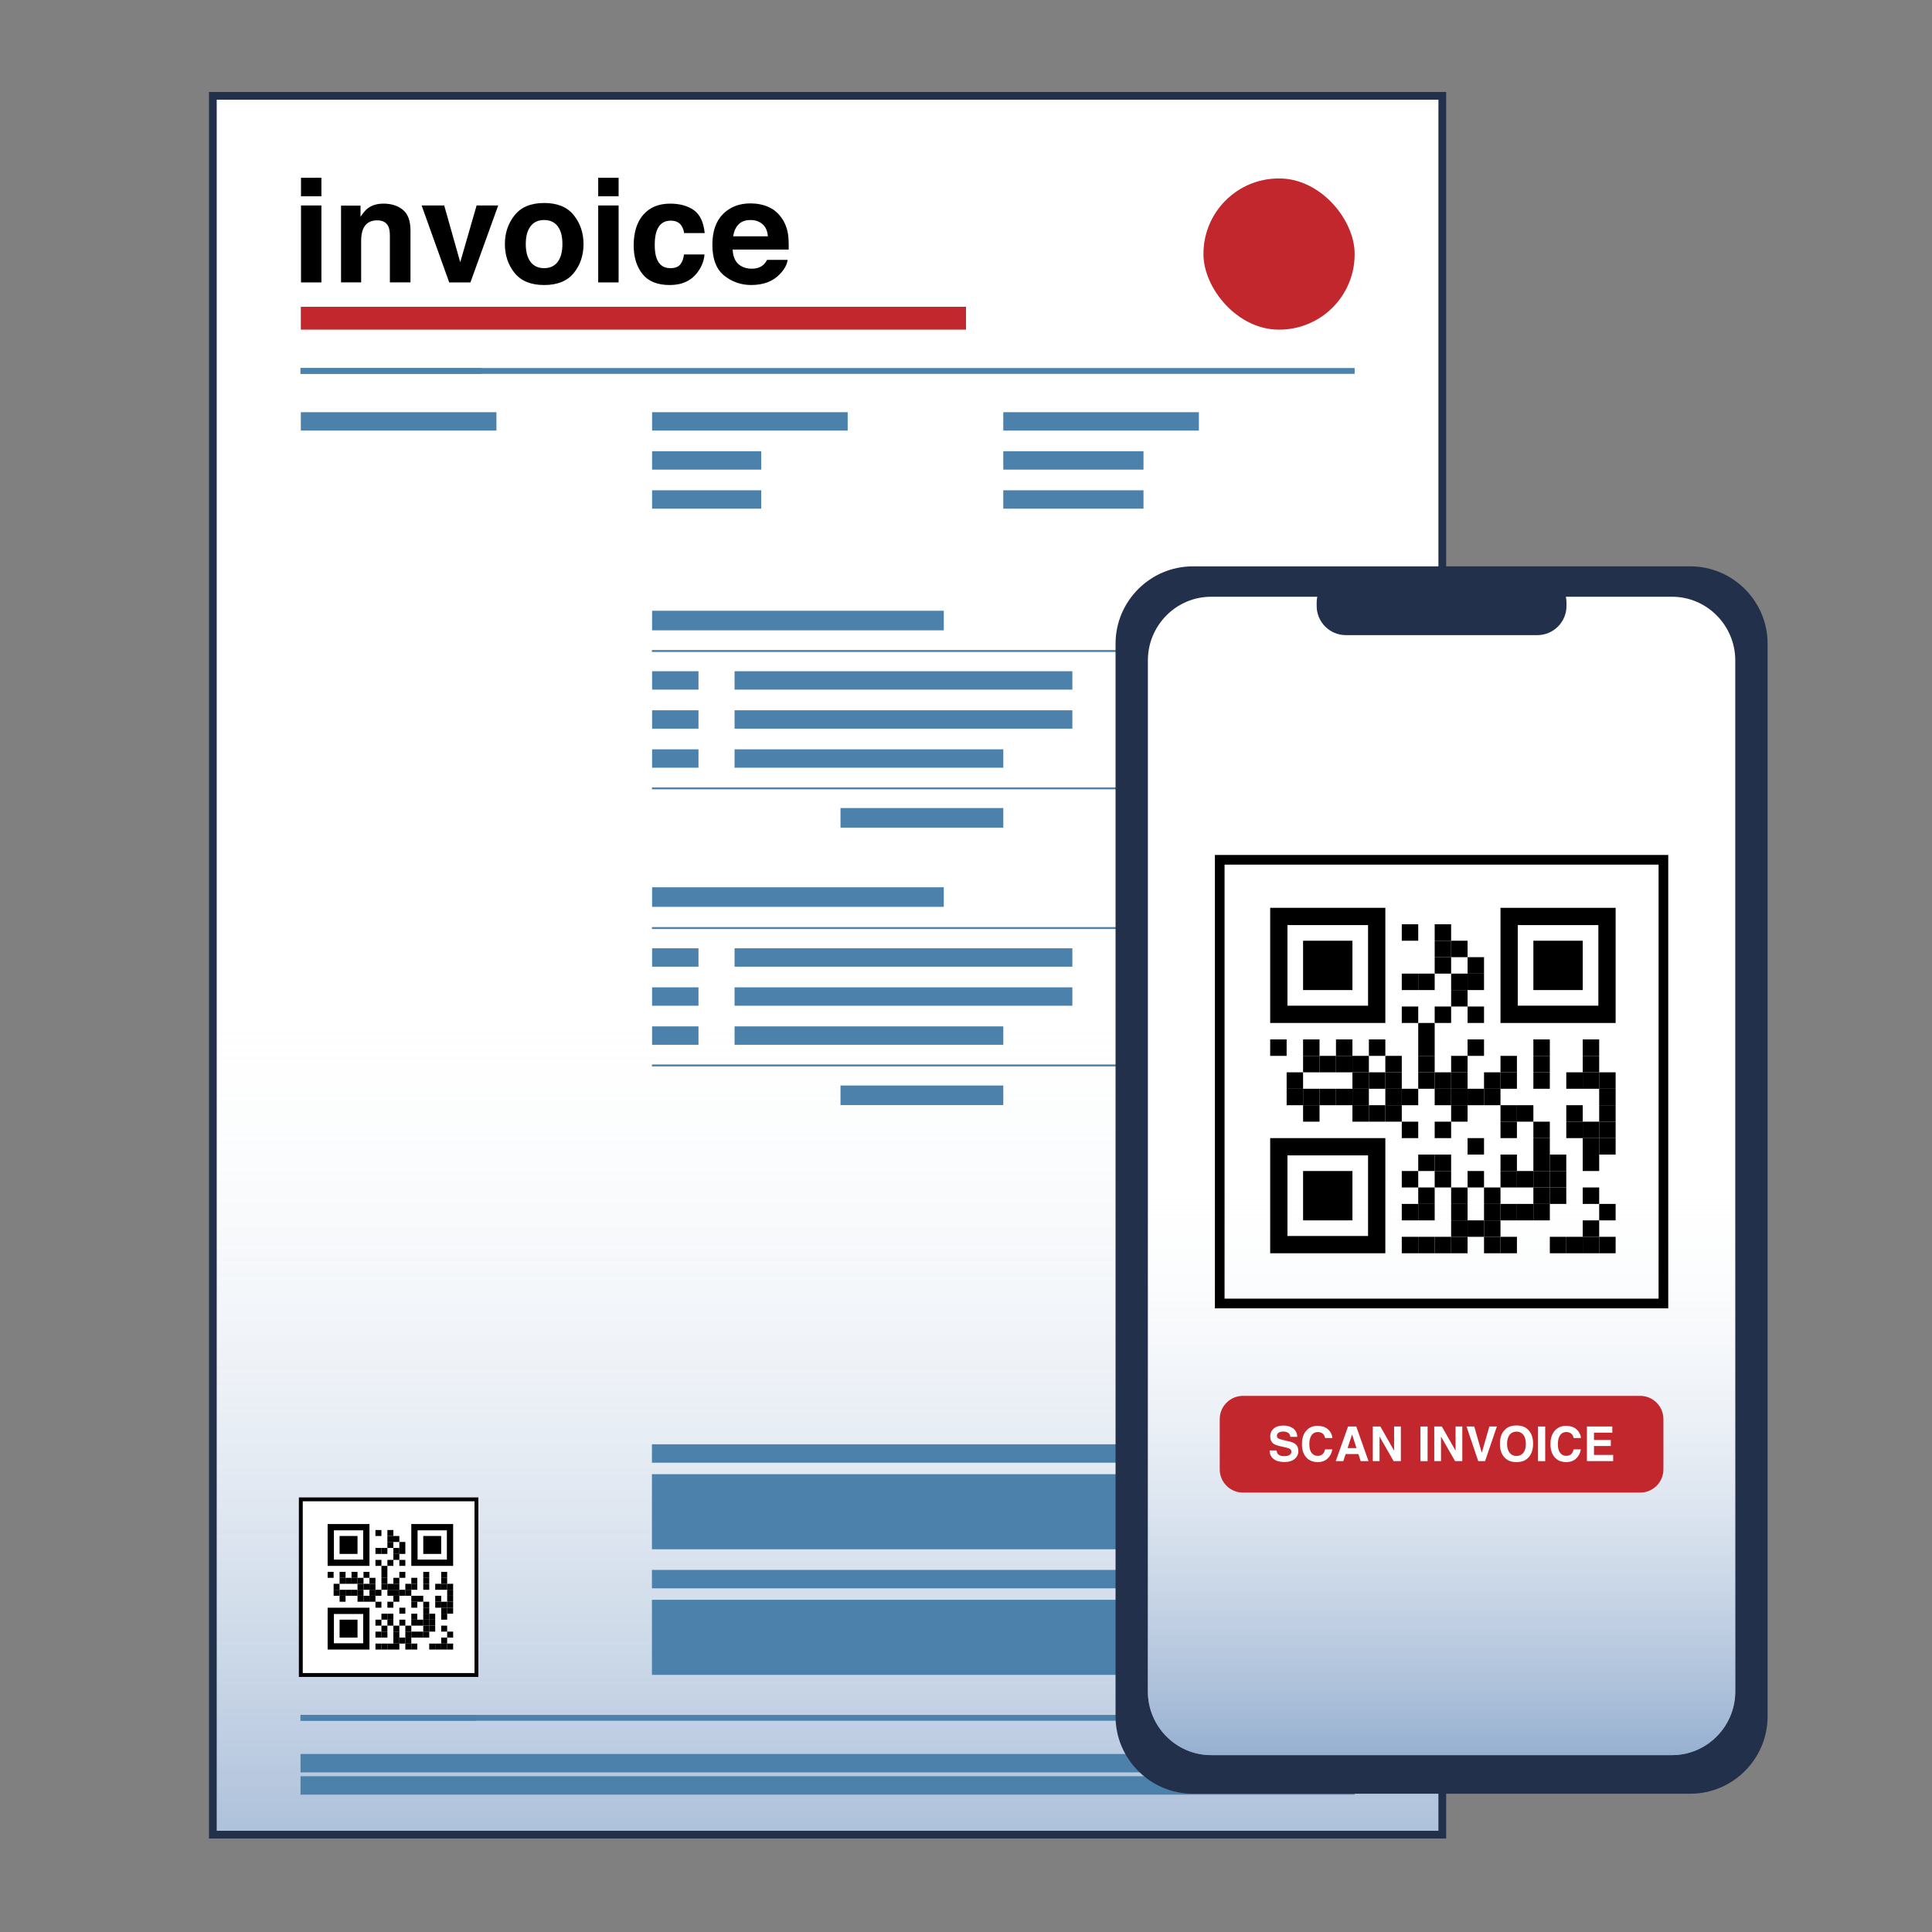<?xml version="1.0" encoding="utf-8"?>
<svg viewBox="0 0 1000 1000" style="enable-background:new 0 0 1000 1000;" xmlns="http://www.w3.org/2000/svg">
  <rect x="0" y="0" width="1000" height="1000" fill="#808080" stroke="none"/>
  <defs>
    <style type="text/css">
	.st0{fill:url(#SVGID_1_);}
	.st1{fill:#FFFFFF;}
	.st2{fill:url(#SVGID_2_);}
	.st3{fill:none;stroke:#4B81AA;stroke-width:3;stroke-miterlimit:10;}
	.st4{fill:none;stroke:#000000;stroke-width:2;stroke-miterlimit:10;}
	.st5{fill:none;stroke:#4B81AA;stroke-miterlimit:10;}
	.st6{fill:#4B81AA;}
	.st7{fill:none;stroke:#22304C;stroke-width:4;stroke-miterlimit:10;}
	.st8{fill:#22304C;}
	.st9{fill:url(#SVGID_3_);}
	.st10{fill:#C1272D;}
	.st11{fill:none;stroke:#000000;stroke-width:5;stroke-miterlimit:10;}
</style>
  </defs>
  <g id="Layer_1"/>
  <g id="Layer_2">
    <g>
      <g>
        <g>
          <g>
            <rect x="110.17" y="49.61" class="st1" width="636.36" height="900"/>
            <linearGradient id="SVGID_2_" gradientUnits="userSpaceOnUse" x1="428.353" y1="500.069" x2="428.353" y2="1013.075">
              <stop offset="0" style="stop-color:#FFFFFF;stop-opacity:0"/>
              <stop offset="1" style="stop-color:#2A5EA0;stop-opacity:0.5"/>
            </linearGradient>
            <rect x="110.17" y="49.61" class="st2" width="636.36" height="900"/>
            <g>
              <line class="st3" x1="155.55" y1="889.15" x2="701.16" y2="889.15"/>
              <line class="st3" x1="155.55" y1="889.15" x2="246.61" y2="889.15"/>
            </g>
            <g>
              <line class="st3" x1="155.55" y1="192" x2="701.16" y2="192"/>
              <line class="st3" x1="155.55" y1="192" x2="249.28" y2="192"/>
            </g>
            <rect x="155.63" y="776.06" class="st1" width="90.91" height="90.91"/>
            <rect x="155.7" y="776.06" class="st4" width="90.91" height="90.91"/>
            <g>
              <path d="M166.36,101.6H155.8v-9.61h10.56V101.6z M155.8,106.35h10.56v39.83H155.8V106.35z"/>
              <path d="M208.56,108.63c2.61,2.16,3.91,5.73,3.91,10.72v26.82H201.8v-24.23c0-2.09-0.28-3.7-0.83-4.82 c-1.02-2.05-2.95-3.07-5.8-3.07c-3.51,0-5.91,1.5-7.22,4.49c-0.68,1.58-1.02,3.61-1.02,6.07v21.56h-10.41v-39.75h10.08v5.81 c1.33-2.05,2.6-3.52,3.78-4.42c2.13-1.61,4.84-2.41,8.11-2.41C202.6,105.4,205.95,106.48,208.56,108.63z"/>
              <path d="M246.69,106.35h11.18l-14.38,39.83h-10.98l-14.28-39.83h11.69l8.29,29.38L246.69,106.35z"/>
              <path d="M296.99,141.31c-3.36,4.15-8.47,6.22-15.31,6.22c-6.85,0-11.95-2.07-15.31-6.22c-3.36-4.15-5.04-9.15-5.04-14.99 c0-5.74,1.68-10.72,5.04-14.93c3.36-4.21,8.46-6.32,15.31-6.32c6.84,0,11.95,2.11,15.31,6.32c3.36,4.21,5.04,9.19,5.04,14.93 C302.03,132.16,300.35,137.16,296.99,141.31z M288.66,135.55c1.63-2.17,2.45-5.24,2.45-9.23c0-3.99-0.82-7.06-2.45-9.21 c-1.63-2.15-3.97-3.23-7.02-3.23s-5.39,1.08-7.03,3.23c-1.64,2.15-2.47,5.22-2.47,9.21c0,3.99,0.82,7.07,2.47,9.23 c1.64,2.16,3.99,3.25,7.03,3.25S287.02,137.71,288.66,135.55z"/>
              <path d="M320.19,101.6h-10.56v-9.61h10.56V101.6z M309.63,106.35h10.56v39.83h-10.56V106.35z"/>
              <path d="M354.1,120.64c-0.2-1.49-0.7-2.83-1.5-4.02c-1.17-1.61-2.99-2.41-5.46-2.41c-3.52,0-5.92,1.74-7.22,5.23 c-0.68,1.85-1.03,4.3-1.03,7.36c0,2.92,0.34,5.26,1.03,7.03c1.25,3.31,3.59,4.97,7.03,4.97c2.44,0,4.18-0.66,5.2-1.97 s1.65-3.02,1.87-5.12h10.63c-0.24,3.17-1.39,6.16-3.44,8.99c-3.27,4.56-8.11,6.83-14.52,6.83c-6.41,0-11.13-1.9-14.15-5.7 c-3.02-3.8-4.54-8.73-4.54-14.78c0-6.83,1.67-12.15,5.01-15.95c3.34-3.8,7.95-5.7,13.83-5.7c5,0,9.09,1.12,12.27,3.36 c3.18,2.24,5.06,6.2,5.65,11.88H354.1z"/>
              <path d="M397.84,107.16c2.78,1.24,5.07,3.21,6.88,5.89c1.63,2.37,2.69,5.11,3.17,8.23c0.28,1.83,0.39,4.46,0.34,7.9h-29.01 c0.16,4,1.55,6.8,4.16,8.4c1.59,1,3.5,1.5,5.74,1.5c2.37,0,4.3-0.61,5.78-1.83c0.81-0.66,1.52-1.57,2.14-2.74h10.63 c-0.28,2.36-1.57,4.76-3.86,7.2c-3.57,3.87-8.56,5.81-14.98,5.81c-5.3,0-9.98-1.63-14.03-4.9c-4.05-3.27-6.08-8.58-6.08-15.95 c0-6.9,1.83-12.19,5.49-15.87c3.66-3.68,8.4-5.52,14.24-5.52C391.94,105.29,395.07,105.91,397.84,107.16z M382.27,116.15 c-1.47,1.52-2.4,3.57-2.77,6.17h17.94c-0.19-2.76-1.11-4.86-2.77-6.29c-1.66-1.43-3.72-2.15-6.18-2.15 C385.81,113.88,383.74,114.64,382.27,116.15z"/>
            </g>
            <g>
              <g>
                <line class="st5" x1="337.44" y1="336.95" x2="701.16" y2="336.95"/>
                <line class="st5" x1="337.44" y1="408.06" x2="701.16" y2="408.06"/>
              </g>
              <g>
                <line class="st5" x1="337.44" y1="480.36" x2="701.16" y2="480.36"/>
                <line class="st5" x1="337.44" y1="551.47" x2="701.16" y2="551.47"/>
              </g>
            </g>
            <rect x="337.44" y="747.57" class="st6" width="363.71" height="9.52"/>
            <rect x="337.44" y="763.04" class="st6" width="363.71" height="38.86"/>
            <rect x="337.44" y="812.59" class="st6" width="363.71" height="9.52"/>
            <rect x="155.55" y="907.86" class="st6" width="545.61" height="9.52"/>
            <rect x="155.55" y="919.38" class="st6" width="545.61" height="9.52"/>
            <rect x="337.44" y="828.05" class="st6" width="363.71" height="38.86"/>
            <g transform="matrix(0.424, 0, 0, 0.424, -111.28, 587.478)" style="">
              <g transform="matrix(0.152, 0, 0, 0.152, 662.41, 474.911)" style="">
                <g transform="translate(384,48) scale(0.48,0.48)">
                  <g transform="" style="fill: rgb(0, 0, 0);">
                    <rect width="100" height="100"/>
                  </g>
                </g>
                <g transform="translate(480,48) scale(0.48,0.48)">
                  <g transform="" style="fill: rgb(0, 0, 0);">
                    <rect width="100" height="100"/>
                  </g>
                </g>
                <g transform="translate(480,96) scale(0.48,0.48)">
                  <g transform="" style="fill: rgb(0, 0, 0);">
                    <rect width="100" height="100"/>
                  </g>
                </g>
                <g transform="translate(528,96) scale(0.48,0.48)">
                  <g transform="" style="fill: rgb(0, 0, 0);">
                    <rect width="100" height="100"/>
                  </g>
                </g>
                <g transform="translate(480,144) scale(0.48,0.48)">
                  <g transform="" style="fill: rgb(0, 0, 0);">
                    <rect width="100" height="100"/>
                  </g>
                </g>
                <g transform="translate(576,144) scale(0.48,0.48)">
                  <g transform="" style="fill: rgb(0, 0, 0);">
                    <rect width="100" height="100"/>
                  </g>
                </g>
                <g transform="translate(384,192) scale(0.48,0.48)">
                  <g transform="" style="fill: rgb(0, 0, 0);">
                    <rect width="100" height="100"/>
                  </g>
                </g>
                <g transform="translate(432,192) scale(0.48,0.48)">
                  <g transform="" style="fill: rgb(0, 0, 0);">
                    <rect width="100" height="100"/>
                  </g>
                </g>
                <g transform="translate(528,192) scale(0.48,0.48)">
                  <g transform="" style="fill: rgb(0, 0, 0);">
                    <rect width="100" height="100"/>
                  </g>
                </g>
                <g transform="translate(576,192) scale(0.48,0.48)">
                  <g transform="" style="fill: rgb(0, 0, 0);">
                    <rect width="100" height="100"/>
                  </g>
                </g>
                <g transform="translate(528,240) scale(0.48,0.48)">
                  <g transform="" style="fill: rgb(0, 0, 0);">
                    <rect width="100" height="100"/>
                  </g>
                </g>
                <g transform="translate(384,288) scale(0.48,0.48)">
                  <g transform="" style="fill: rgb(0, 0, 0);">
                    <rect width="100" height="100"/>
                  </g>
                </g>
                <g transform="translate(480,288) scale(0.48,0.48)">
                  <g transform="" style="fill: rgb(0, 0, 0);">
                    <rect width="100" height="100"/>
                  </g>
                </g>
                <g transform="translate(576,288) scale(0.48,0.48)">
                  <g transform="" style="fill: rgb(0, 0, 0);">
                    <rect width="100" height="100"/>
                  </g>
                </g>
                <g transform="translate(432,336) scale(0.48,0.48)">
                  <g transform="" style="fill: rgb(0, 0, 0);">
                    <rect width="100" height="100"/>
                  </g>
                </g>
                <g transform="translate(0,384) scale(0.48,0.48)">
                  <g transform="" style="fill: rgb(0, 0, 0);">
                    <rect width="100" height="100"/>
                  </g>
                </g>
                <g transform="translate(96,384) scale(0.48,0.48)">
                  <g transform="" style="fill: rgb(0, 0, 0);">
                    <rect width="100" height="100"/>
                  </g>
                </g>
                <g transform="translate(192,384) scale(0.48,0.48)">
                  <g transform="" style="fill: rgb(0, 0, 0);">
                    <rect width="100" height="100"/>
                  </g>
                </g>
                <g transform="translate(288,384) scale(0.48,0.48)">
                  <g transform="" style="fill: rgb(0, 0, 0);">
                    <rect width="100" height="100"/>
                  </g>
                </g>
                <g transform="translate(432,384) scale(0.48,0.48)">
                  <g transform="" style="fill: rgb(0, 0, 0);">
                    <rect width="100" height="100"/>
                  </g>
                </g>
                <g transform="translate(576,384) scale(0.48,0.48)">
                  <g transform="" style="fill: rgb(0, 0, 0);">
                    <rect width="100" height="100"/>
                  </g>
                </g>
                <g transform="translate(768,384) scale(0.48,0.48)">
                  <g transform="" style="fill: rgb(0, 0, 0);">
                    <rect width="100" height="100"/>
                  </g>
                </g>
                <g transform="translate(912,384) scale(0.48,0.48)">
                  <g transform="" style="fill: rgb(0, 0, 0);">
                    <rect width="100" height="100"/>
                  </g>
                </g>
                <g transform="translate(96,432) scale(0.48,0.48)">
                  <g transform="" style="fill: rgb(0, 0, 0);">
                    <rect width="100" height="100"/>
                  </g>
                </g>
                <g transform="translate(144,432) scale(0.48,0.48)">
                  <g transform="" style="fill: rgb(0, 0, 0);">
                    <rect width="100" height="100"/>
                  </g>
                </g>
                <g transform="translate(192,432) scale(0.48,0.48)">
                  <g transform="" style="fill: rgb(0, 0, 0);">
                    <rect width="100" height="100"/>
                  </g>
                </g>
                <g transform="translate(240,432) scale(0.48,0.48)">
                  <g transform="" style="fill: rgb(0, 0, 0);">
                    <rect width="100" height="100"/>
                  </g>
                </g>
                <g transform="translate(336,432) scale(0.48,0.48)">
                  <g transform="" style="fill: rgb(0, 0, 0);">
                    <rect width="100" height="100"/>
                  </g>
                </g>
                <g transform="translate(432,432) scale(0.48,0.48)">
                  <g transform="" style="fill: rgb(0, 0, 0);">
                    <rect width="100" height="100"/>
                  </g>
                </g>
                <g transform="translate(528,432) scale(0.48,0.48)">
                  <g transform="" style="fill: rgb(0, 0, 0);">
                    <rect width="100" height="100"/>
                  </g>
                </g>
                <g transform="translate(672,432) scale(0.48,0.48)">
                  <g transform="" style="fill: rgb(0, 0, 0);">
                    <rect width="100" height="100"/>
                  </g>
                </g>
                <g transform="translate(768,432) scale(0.48,0.48)">
                  <g transform="" style="fill: rgb(0, 0, 0);">
                    <rect width="100" height="100"/>
                  </g>
                </g>
                <g transform="translate(912,432) scale(0.48,0.48)">
                  <g transform="" style="fill: rgb(0, 0, 0);">
                    <rect width="100" height="100"/>
                  </g>
                </g>
                <g transform="translate(48,480) scale(0.48,0.48)">
                  <g transform="" style="fill: rgb(0, 0, 0);">
                    <rect width="100" height="100"/>
                  </g>
                </g>
                <g transform="translate(240,480) scale(0.48,0.48)">
                  <g transform="" style="fill: rgb(0, 0, 0);">
                    <rect width="100" height="100"/>
                  </g>
                </g>
                <g transform="translate(288,480) scale(0.48,0.48)">
                  <g transform="" style="fill: rgb(0, 0, 0);">
                    <rect width="100" height="100"/>
                  </g>
                </g>
                <g transform="translate(336,480) scale(0.48,0.48)">
                  <g transform="" style="fill: rgb(0, 0, 0);">
                    <rect width="100" height="100"/>
                  </g>
                </g>
                <g transform="translate(432,480) scale(0.48,0.48)">
                  <g transform="" style="fill: rgb(0, 0, 0);">
                    <rect width="100" height="100"/>
                  </g>
                </g>
                <g transform="translate(480,480) scale(0.48,0.48)">
                  <g transform="" style="fill: rgb(0, 0, 0);">
                    <rect width="100" height="100"/>
                  </g>
                </g>
                <g transform="translate(528,480) scale(0.48,0.48)">
                  <g transform="" style="fill: rgb(0, 0, 0);">
                    <rect width="100" height="100"/>
                  </g>
                </g>
                <g transform="translate(624,480) scale(0.48,0.48)">
                  <g transform="" style="fill: rgb(0, 0, 0);">
                    <rect width="100" height="100"/>
                  </g>
                </g>
                <g transform="translate(672,480) scale(0.48,0.48)">
                  <g transform="" style="fill: rgb(0, 0, 0);">
                    <rect width="100" height="100"/>
                  </g>
                </g>
                <g transform="translate(768,480) scale(0.48,0.48)">
                  <g transform="" style="fill: rgb(0, 0, 0);">
                    <rect width="100" height="100"/>
                  </g>
                </g>
                <g transform="translate(864,480) scale(0.48,0.48)">
                  <g transform="" style="fill: rgb(0, 0, 0);">
                    <rect width="100" height="100"/>
                  </g>
                </g>
                <g transform="translate(912,480) scale(0.48,0.48)">
                  <g transform="" style="fill: rgb(0, 0, 0);">
                    <rect width="100" height="100"/>
                  </g>
                </g>
                <g transform="translate(960,480) scale(0.48,0.48)">
                  <g transform="" style="fill: rgb(0, 0, 0);">
                    <rect width="100" height="100"/>
                  </g>
                </g>
                <g transform="translate(48,528) scale(0.48,0.48)">
                  <g transform="" style="fill: rgb(0, 0, 0);">
                    <rect width="100" height="100"/>
                  </g>
                </g>
                <g transform="translate(96,528) scale(0.48,0.48)">
                  <g transform="" style="fill: rgb(0, 0, 0);">
                    <rect width="100" height="100"/>
                  </g>
                </g>
                <g transform="translate(144,528) scale(0.48,0.48)">
                  <g transform="" style="fill: rgb(0, 0, 0);">
                    <rect width="100" height="100"/>
                  </g>
                </g>
                <g transform="translate(192,528) scale(0.48,0.48)">
                  <g transform="" style="fill: rgb(0, 0, 0);">
                    <rect width="100" height="100"/>
                  </g>
                </g>
                <g transform="translate(240,528) scale(0.48,0.48)">
                  <g transform="" style="fill: rgb(0, 0, 0);">
                    <rect width="100" height="100"/>
                  </g>
                </g>
                <g transform="translate(336,528) scale(0.48,0.48)">
                  <g transform="" style="fill: rgb(0, 0, 0);">
                    <rect width="100" height="100"/>
                  </g>
                </g>
                <g transform="translate(384,528) scale(0.48,0.48)">
                  <g transform="" style="fill: rgb(0, 0, 0);">
                    <rect width="100" height="100"/>
                  </g>
                </g>
                <g transform="translate(480,528) scale(0.48,0.48)">
                  <g transform="" style="fill: rgb(0, 0, 0);">
                    <rect width="100" height="100"/>
                  </g>
                </g>
                <g transform="translate(528,528) scale(0.48,0.48)">
                  <g transform="" style="fill: rgb(0, 0, 0);">
                    <rect width="100" height="100"/>
                  </g>
                </g>
                <g transform="translate(576,528) scale(0.48,0.48)">
                  <g transform="" style="fill: rgb(0, 0, 0);">
                    <rect width="100" height="100"/>
                  </g>
                </g>
                <g transform="translate(624,528) scale(0.48,0.48)">
                  <g transform="" style="fill: rgb(0, 0, 0);">
                    <rect width="100" height="100"/>
                  </g>
                </g>
                <g transform="translate(960,528) scale(0.48,0.48)">
                  <g transform="" style="fill: rgb(0, 0, 0);">
                    <rect width="100" height="100"/>
                  </g>
                </g>
                <g transform="translate(96,576) scale(0.48,0.48)">
                  <g transform="" style="fill: rgb(0, 0, 0);">
                    <rect width="100" height="100"/>
                  </g>
                </g>
                <g transform="translate(240,576) scale(0.48,0.48)">
                  <g transform="" style="fill: rgb(0, 0, 0);">
                    <rect width="100" height="100"/>
                  </g>
                </g>
                <g transform="translate(288,576) scale(0.48,0.48)">
                  <g transform="" style="fill: rgb(0, 0, 0);">
                    <rect width="100" height="100"/>
                  </g>
                </g>
                <g transform="translate(336,576) scale(0.48,0.48)">
                  <g transform="" style="fill: rgb(0, 0, 0);">
                    <rect width="100" height="100"/>
                  </g>
                </g>
                <g transform="translate(528,576) scale(0.48,0.48)">
                  <g transform="" style="fill: rgb(0, 0, 0);">
                    <rect width="100" height="100"/>
                  </g>
                </g>
                <g transform="translate(672,576) scale(0.48,0.48)">
                  <g transform="" style="fill: rgb(0, 0, 0);">
                    <rect width="100" height="100"/>
                  </g>
                </g>
                <g transform="translate(720,576) scale(0.48,0.48)">
                  <g transform="" style="fill: rgb(0, 0, 0);">
                    <rect width="100" height="100"/>
                  </g>
                </g>
                <g transform="translate(864,576) scale(0.48,0.48)">
                  <g transform="" style="fill: rgb(0, 0, 0);">
                    <rect width="100" height="100"/>
                  </g>
                </g>
                <g transform="translate(960,576) scale(0.48,0.48)">
                  <g transform="" style="fill: rgb(0, 0, 0);">
                    <rect width="100" height="100"/>
                  </g>
                </g>
                <g transform="translate(384,624) scale(0.48,0.48)">
                  <g transform="" style="fill: rgb(0, 0, 0);">
                    <rect width="100" height="100"/>
                  </g>
                </g>
                <g transform="translate(480,624) scale(0.48,0.48)">
                  <g transform="" style="fill: rgb(0, 0, 0);">
                    <rect width="100" height="100"/>
                  </g>
                </g>
                <g transform="translate(672,624) scale(0.48,0.48)">
                  <g transform="" style="fill: rgb(0, 0, 0);">
                    <rect width="100" height="100"/>
                  </g>
                </g>
                <g transform="translate(768,624) scale(0.48,0.48)">
                  <g transform="" style="fill: rgb(0, 0, 0);">
                    <rect width="100" height="100"/>
                  </g>
                </g>
                <g transform="translate(864,624) scale(0.48,0.48)">
                  <g transform="" style="fill: rgb(0, 0, 0);">
                    <rect width="100" height="100"/>
                  </g>
                </g>
                <g transform="translate(912,624) scale(0.48,0.48)">
                  <g transform="" style="fill: rgb(0, 0, 0);">
                    <rect width="100" height="100"/>
                  </g>
                </g>
                <g transform="translate(960,624) scale(0.48,0.48)">
                  <g transform="" style="fill: rgb(0, 0, 0);">
                    <rect width="100" height="100"/>
                  </g>
                </g>
                <g transform="translate(576,672) scale(0.48,0.48)">
                  <g transform="" style="fill: rgb(0, 0, 0);">
                    <rect width="100" height="100"/>
                  </g>
                </g>
                <g transform="translate(768,672) scale(0.48,0.48)">
                  <g transform="" style="fill: rgb(0, 0, 0);">
                    <rect width="100" height="100"/>
                  </g>
                </g>
                <g transform="translate(912,672) scale(0.48,0.48)">
                  <g transform="" style="fill: rgb(0, 0, 0);">
                    <rect width="100" height="100"/>
                  </g>
                </g>
                <g transform="translate(960,672) scale(0.48,0.48)">
                  <g transform="" style="fill: rgb(0, 0, 0);">
                    <rect width="100" height="100"/>
                  </g>
                </g>
                <g transform="translate(432,720) scale(0.48,0.48)">
                  <g transform="" style="fill: rgb(0, 0, 0);">
                    <rect width="100" height="100"/>
                  </g>
                </g>
                <g transform="translate(480,720) scale(0.48,0.48)">
                  <g transform="" style="fill: rgb(0, 0, 0);">
                    <rect width="100" height="100"/>
                  </g>
                </g>
                <g transform="translate(672,720) scale(0.48,0.48)">
                  <g transform="" style="fill: rgb(0, 0, 0);">
                    <rect width="100" height="100"/>
                  </g>
                </g>
                <g transform="translate(768,720) scale(0.48,0.48)">
                  <g transform="" style="fill: rgb(0, 0, 0);">
                    <rect width="100" height="100"/>
                  </g>
                </g>
                <g transform="translate(816,720) scale(0.48,0.48)">
                  <g transform="" style="fill: rgb(0, 0, 0);">
                    <rect width="100" height="100"/>
                  </g>
                </g>
                <g transform="translate(912,720) scale(0.48,0.48)">
                  <g transform="" style="fill: rgb(0, 0, 0);">
                    <rect width="100" height="100"/>
                  </g>
                </g>
                <g transform="translate(384,768) scale(0.48,0.48)">
                  <g transform="" style="fill: rgb(0, 0, 0);">
                    <rect width="100" height="100"/>
                  </g>
                </g>
                <g transform="translate(480,768) scale(0.48,0.48)">
                  <g transform="" style="fill: rgb(0, 0, 0);">
                    <rect width="100" height="100"/>
                  </g>
                </g>
                <g transform="translate(576,768) scale(0.48,0.48)">
                  <g transform="" style="fill: rgb(0, 0, 0);">
                    <rect width="100" height="100"/>
                  </g>
                </g>
                <g transform="translate(672,768) scale(0.48,0.48)">
                  <g transform="" style="fill: rgb(0, 0, 0);">
                    <rect width="100" height="100"/>
                  </g>
                </g>
                <g transform="translate(720,768) scale(0.48,0.48)">
                  <g transform="" style="fill: rgb(0, 0, 0);">
                    <rect width="100" height="100"/>
                  </g>
                </g>
                <g transform="translate(768,768) scale(0.48,0.48)">
                  <g transform="" style="fill: rgb(0, 0, 0);">
                    <rect width="100" height="100"/>
                  </g>
                </g>
                <g transform="translate(816,768) scale(0.48,0.48)">
                  <g transform="" style="fill: rgb(0, 0, 0);">
                    <rect width="100" height="100"/>
                  </g>
                </g>
                <g transform="translate(432,816) scale(0.48,0.48)">
                  <g transform="" style="fill: rgb(0, 0, 0);">
                    <rect width="100" height="100"/>
                  </g>
                </g>
                <g transform="translate(528,816) scale(0.48,0.48)">
                  <g transform="" style="fill: rgb(0, 0, 0);">
                    <rect width="100" height="100"/>
                  </g>
                </g>
                <g transform="translate(624,816) scale(0.48,0.48)">
                  <g transform="" style="fill: rgb(0, 0, 0);">
                    <rect width="100" height="100"/>
                  </g>
                </g>
                <g transform="translate(768,816) scale(0.48,0.48)">
                  <g transform="" style="fill: rgb(0, 0, 0);">
                    <rect width="100" height="100"/>
                  </g>
                </g>
                <g transform="translate(816,816) scale(0.48,0.48)">
                  <g transform="" style="fill: rgb(0, 0, 0);">
                    <rect width="100" height="100"/>
                  </g>
                </g>
                <g transform="translate(912,816) scale(0.48,0.48)">
                  <g transform="" style="fill: rgb(0, 0, 0);">
                    <rect width="100" height="100"/>
                  </g>
                </g>
                <g transform="translate(384,864) scale(0.48,0.48)">
                  <g transform="" style="fill: rgb(0, 0, 0);">
                    <rect width="100" height="100"/>
                  </g>
                </g>
                <g transform="translate(432,864) scale(0.48,0.48)">
                  <g transform="" style="fill: rgb(0, 0, 0);">
                    <rect width="100" height="100"/>
                  </g>
                </g>
                <g transform="translate(528,864) scale(0.48,0.48)">
                  <g transform="" style="fill: rgb(0, 0, 0);">
                    <rect width="100" height="100"/>
                  </g>
                </g>
                <g transform="translate(624,864) scale(0.48,0.48)">
                  <g transform="" style="fill: rgb(0, 0, 0);">
                    <rect width="100" height="100"/>
                  </g>
                </g>
                <g transform="translate(672,864) scale(0.48,0.48)">
                  <g transform="" style="fill: rgb(0, 0, 0);">
                    <rect width="100" height="100"/>
                  </g>
                </g>
                <g transform="translate(720,864) scale(0.48,0.48)">
                  <g transform="" style="fill: rgb(0, 0, 0);">
                    <rect width="100" height="100"/>
                  </g>
                </g>
                <g transform="translate(768,864) scale(0.48,0.48)">
                  <g transform="" style="fill: rgb(0, 0, 0);">
                    <rect width="100" height="100"/>
                  </g>
                </g>
                <g transform="translate(960,864) scale(0.48,0.48)">
                  <g transform="" style="fill: rgb(0, 0, 0);">
                    <rect width="100" height="100"/>
                  </g>
                </g>
                <g transform="translate(528,912) scale(0.48,0.48)">
                  <g transform="" style="fill: rgb(0, 0, 0);">
                    <rect width="100" height="100"/>
                  </g>
                </g>
                <g transform="translate(576,912) scale(0.48,0.48)">
                  <g transform="" style="fill: rgb(0, 0, 0);">
                    <rect width="100" height="100"/>
                  </g>
                </g>
                <g transform="translate(624,912) scale(0.48,0.48)">
                  <g transform="" style="fill: rgb(0, 0, 0);">
                    <rect width="100" height="100"/>
                  </g>
                </g>
                <g transform="translate(912,912) scale(0.48,0.48)">
                  <g transform="" style="fill: rgb(0, 0, 0);">
                    <rect width="100" height="100"/>
                  </g>
                </g>
                <g transform="translate(384,960) scale(0.48,0.48)">
                  <g transform="" style="fill: rgb(0, 0, 0);">
                    <rect width="100" height="100"/>
                  </g>
                </g>
                <g transform="translate(432,960) scale(0.48,0.48)">
                  <g transform="" style="fill: rgb(0, 0, 0);">
                    <rect width="100" height="100"/>
                  </g>
                </g>
                <g transform="translate(480,960) scale(0.48,0.48)">
                  <g transform="" style="fill: rgb(0, 0, 0);">
                    <rect width="100" height="100"/>
                  </g>
                </g>
                <g transform="translate(528,960) scale(0.48,0.48)">
                  <g transform="" style="fill: rgb(0, 0, 0);">
                    <rect width="100" height="100"/>
                  </g>
                </g>
                <g transform="translate(624,960) scale(0.48,0.48)">
                  <g transform="" style="fill: rgb(0, 0, 0);">
                    <rect width="100" height="100"/>
                  </g>
                </g>
                <g transform="translate(672,960) scale(0.48,0.48)">
                  <g transform="" style="fill: rgb(0, 0, 0);">
                    <rect width="100" height="100"/>
                  </g>
                </g>
                <g transform="translate(816,960) scale(0.48,0.48)">
                  <g transform="" style="fill: rgb(0, 0, 0);">
                    <rect width="100" height="100"/>
                  </g>
                </g>
                <g transform="translate(864,960) scale(0.48,0.48)">
                  <g transform="" style="fill: rgb(0, 0, 0);">
                    <rect width="100" height="100"/>
                  </g>
                </g>
                <g transform="translate(912,960) scale(0.48,0.48)">
                  <g transform="" style="fill: rgb(0, 0, 0);">
                    <rect width="100" height="100"/>
                  </g>
                </g>
                <g transform="translate(960,960) scale(0.48,0.48)">
                  <g transform="" style="fill: rgb(0, 0, 0);">
                    <rect width="100" height="100"/>
                  </g>
                </g>
                <g transform="translate(0,0) scale(3.36, 3.36)">
                  <g transform="" style="fill: rgb(0, 0, 0);">
                    <g>
                      <rect x="15" y="15" style="fill:none;" width="70" height="70"/>
                      <path d="M85,0H15H0v15v70v15h15h70h15V85V15V0H85z M85,85H15V15h70V85z"/>
                    </g>
                  </g>
                </g>
                <g transform="translate(672,0) scale(3.36, 3.36)">
                  <g transform="" style="fill: rgb(0, 0, 0);">
                    <g>
                      <rect x="15" y="15" style="fill:none;" width="70" height="70"/>
                      <path d="M85,0H15H0v15v70v15h15h70h15V85V15V0H85z M85,85H15V15h70V85z"/>
                    </g>
                  </g>
                </g>
                <g transform="translate(0,672) scale(3.36, 3.36)">
                  <g transform="" style="fill: rgb(0, 0, 0);">
                    <g>
                      <rect x="15" y="15" style="fill:none;" width="70" height="70"/>
                      <path d="M85,0H15H0v15v70v15h15h70h15V85V15V0H85z M85,85H15V15h70V85z"/>
                    </g>
                  </g>
                </g>
                <g transform="translate(96,96) scale(1.44, 1.44)">
                  <g transform="" style="fill: rgb(0, 0, 0);">
                    <rect width="100" height="100"/>
                  </g>
                </g>
                <g transform="translate(768,96) scale(1.44, 1.44)">
                  <g transform="" style="fill: rgb(0, 0, 0);">
                    <rect width="100" height="100"/>
                  </g>
                </g>
                <g transform="translate(96,768) scale(1.44, 1.44)">
                  <g transform="" style="fill: rgb(0, 0, 0);">
                    <rect width="100" height="100"/>
                  </g>
                </g>
              </g>
            </g>
          </g>
          <g>
            <rect x="337.52" y="213.35" class="st6" width="101.24" height="9.52"/>
            <rect x="337.52" y="316.13" class="st6" width="150.98" height="10.13"/>
            <rect x="337.52" y="459.25" class="st6" width="150.98" height="10.13"/>
            <rect x="435.04" y="418.25" class="st6" width="84.26" height="10.13"/>
            <rect x="435.04" y="561.85" class="st6" width="84.26" height="10.13"/>
            <rect x="155.71" y="213.35" class="st6" width="101.24" height="9.52"/>
            <rect x="155.71" y="158.79" class="st6" width="344.29" height="11.83" style="fill: rgb(193, 39, 45);"/>
            <rect x="380.21" y="347.43" class="st6" width="174.84" height="9.52"/>
            <rect x="380.21" y="367.64" class="st6" width="174.84" height="9.52"/>
            <rect x="380.21" y="387.85" class="st6" width="139.1" height="9.52"/>
            <rect x="337.52" y="347.43" class="st6" width="24.01" height="9.52"/>
            <rect x="337.52" y="367.64" class="st6" width="24.01" height="9.52"/>
            <rect x="337.52" y="387.85" class="st6" width="24.01" height="9.52"/>
            <rect x="337.52" y="490.84" class="st6" width="24.01" height="9.52"/>
            <rect x="337.52" y="511.05" class="st6" width="24.01" height="9.52"/>
            <rect x="337.52" y="531.26" class="st6" width="24.01" height="9.52"/>
            <rect x="380.21" y="490.84" class="st6" width="174.84" height="9.52"/>
            <rect x="380.21" y="511.05" class="st6" width="174.84" height="9.52"/>
            <rect x="380.21" y="531.26" class="st6" width="139.1" height="9.52"/>
            <rect x="629.91" y="347.43" class="st6" width="71.24" height="9.52"/>
            <rect x="629.91" y="367.64" class="st6" width="71.24" height="9.52"/>
            <rect x="629.91" y="387.85" class="st6" width="71.24" height="9.52"/>
            <rect x="629.91" y="418.56" class="st6" width="71.24" height="9.52"/>
            <rect x="629.91" y="490.84" class="st6" width="71.24" height="9.52"/>
            <rect x="629.91" y="511.05" class="st6" width="71.24" height="9.52"/>
            <rect x="629.91" y="531.26" class="st6" width="71.24" height="9.52"/>
            <rect x="629.91" y="562.16" class="st6" width="71.24" height="9.52"/>
            <rect x="629.91" y="582.37" class="st6" width="71.24" height="9.52"/>
            <rect x="337.52" y="233.56" class="st6" width="56.49" height="9.52"/>
            <rect x="337.52" y="253.77" class="st6" width="56.49" height="9.52"/>
            <rect x="519.3" y="213.35" class="st6" width="101.24" height="9.52"/>
            <rect x="519.3" y="233.56" class="st6" width="72.57" height="9.52"/>
            <rect x="519.3" y="253.77" class="st6" width="72.57" height="9.52"/>
          </g>
        </g>
        <rect x="110.17" y="49.61" class="st7" width="636.36" height="900"/>
      </g>
      <g>
        <g>
          <path class="st8" d="M874.9,928.43H617.41c-22,0-40-18-40-40V333.14c0-22,18-40,40-40H874.9c22,0,40,18,40,40v555.29 C914.9,910.43,896.9,928.43,874.9,928.43z"/>
          <g>
            <path class="st1" d="M898.17,341.8v533.72c0,18.11-14.71,32.92-32.68,32.92H626.81c-17.97,0-32.67-14.81-32.67-32.92V341.8 c0-18.11,14.7-32.92,32.67-32.92H865.5C883.46,308.89,898.17,323.7,898.17,341.8z"/>
          </g>
          <g>
            <linearGradient id="SVGID_3_" gradientUnits="userSpaceOnUse" x1="746.157" y1="602.771" x2="746.157" y2="911.339">
              <stop offset="0" style="stop-color:#FFFFFF;stop-opacity:0"/>
              <stop offset="1" style="stop-color:#2A5EA0;stop-opacity:0.5"/>
            </linearGradient>
            <path class="st9" d="M898.17,341.8v533.72c0,18.11-14.71,32.92-32.68,32.92H626.81c-17.97,0-32.67-14.81-32.67-32.92V341.8 c0-18.11,14.7-32.92,32.67-32.92H865.5C883.46,308.89,898.17,323.7,898.17,341.8z"/>
          </g>
          <path class="st8" d="M795.76,328.74h-99.2c-8.28,0-15.05-6.77-15.05-15.05v-1.77c0-8.28,6.77-15.05,15.05-15.05h99.2 c8.28,0,15.05,6.77,15.05,15.05v1.77C810.81,321.96,804.04,328.74,795.76,328.74z"/>
        </g>
        <g/>
        <path class="st10" d="M848.98,772.56H643.33c-6.6,0-12-5.4-12-12V734.5c0-6.6,5.4-12,12-12h205.65c6.6,0,12,5.4,12,12v26.06 C860.98,767.16,855.58,772.56,848.98,772.56z"/>
        <g>
          <path class="st1" d="M660.75,750.75c0.12,0.82,0.34,1.43,0.68,1.84c0.62,0.74,1.68,1.11,3.19,1.11c0.9,0,1.63-0.1,2.2-0.29 c1.07-0.37,1.6-1.07,1.6-2.08c0-0.59-0.26-1.05-0.78-1.37c-0.52-0.32-1.35-0.6-2.49-0.84l-1.94-0.42 c-1.91-0.42-3.22-0.88-3.93-1.37c-1.21-0.83-1.81-2.12-1.81-3.88c0-1.6,0.59-2.94,1.77-4c1.18-1.06,2.92-1.59,5.21-1.59 c1.91,0,3.54,0.5,4.89,1.5s2.06,2.45,2.12,4.36h-3.6c-0.07-1.08-0.55-1.84-1.45-2.3c-0.6-0.3-1.34-0.45-2.23-0.45 c-0.99,0-1.78,0.19-2.37,0.58s-0.88,0.93-0.88,1.63c0,0.64,0.29,1.12,0.87,1.43c0.37,0.21,1.17,0.46,2.38,0.74l3.14,0.74 c1.38,0.32,2.41,0.76,3.1,1.3c1.07,0.84,1.6,2.06,1.6,3.66c0,1.64-0.63,3-1.9,4.08s-3.05,1.62-5.36,1.62 c-2.36,0-4.21-0.53-5.57-1.6s-2.03-2.53-2.03-4.39H660.75z"/>
          <path class="st1" d="M676.37,740.23c1.44-1.47,3.28-2.21,5.51-2.21c2.98,0,5.16,0.99,6.54,2.97c0.76,1.11,1.17,2.22,1.23,3.34 h-3.74c-0.24-0.86-0.54-1.51-0.92-1.94c-0.67-0.78-1.66-1.17-2.97-1.17c-1.33,0-2.39,0.55-3.16,1.65 c-0.77,1.1-1.16,2.65-1.16,4.66s0.41,3.52,1.22,4.52s1.84,1.5,3.1,1.5c1.28,0,2.26-0.43,2.94-1.29 c0.37-0.46,0.68-1.16,0.93-2.08h3.72c-0.32,1.95-1.14,3.54-2.46,4.77c-1.32,1.22-3.01,1.83-5.07,1.83 c-2.55,0-4.55-0.83-6.01-2.48c-1.46-1.66-2.19-3.94-2.19-6.83C673.88,744.34,674.71,741.93,676.37,740.23z"/>
          <path class="st1" d="M697.76,738.36H702l6.34,17.92h-4.06l-1.18-3.68h-6.6l-1.21,3.68h-3.92L697.76,738.36z M697.51,749.51h4.59 l-2.26-7.05L697.51,749.51z"/>
          <path class="st1" d="M710.56,738.36h3.92l7.11,12.49v-12.49h3.49v17.92h-3.74l-7.29-12.71v12.71h-3.49V738.36z"/>
          <path class="st1" d="M738.93,756.28h-3.72v-17.92h3.72V756.28z"/>
          <path class="st1" d="M742.37,738.36h3.92l7.11,12.49v-12.49h3.49v17.92h-3.74l-7.29-12.71v12.71h-3.49V738.36z"/>
          <path class="st1" d="M770.89,738.36h3.89l-6.11,17.92h-3.54l-6.06-17.92h4l3.89,13.6L770.89,738.36z"/>
          <path class="st1" d="M790.81,754.69c-1.35,1.39-3.31,2.09-5.87,2.09c-2.56,0-4.52-0.7-5.87-2.09c-1.82-1.71-2.72-4.17-2.72-7.39 c0-3.28,0.91-5.75,2.72-7.39c1.35-1.39,3.31-2.09,5.87-2.09c2.56,0,4.52,0.7,5.87,2.09c1.81,1.65,2.71,4.11,2.71,7.39 C793.52,750.51,792.62,752.98,790.81,754.69z M788.47,751.97c0.87-1.09,1.31-2.65,1.31-4.67c0-2.01-0.44-3.56-1.31-4.66 c-0.87-1.1-2.05-1.65-3.53-1.65c-1.48,0-2.67,0.55-3.55,1.64c-0.88,1.09-1.33,2.65-1.33,4.67c0,2.02,0.44,3.57,1.33,4.67 c0.88,1.09,2.07,1.64,3.55,1.64C786.42,753.61,787.6,753.06,788.47,751.97z"/>
          <path class="st1" d="M799.8,756.28h-3.72v-17.92h3.72V756.28z"/>
          <path class="st1" d="M805.01,740.23c1.44-1.47,3.28-2.21,5.51-2.21c2.98,0,5.16,0.99,6.54,2.97c0.76,1.11,1.17,2.22,1.23,3.34 h-3.74c-0.24-0.86-0.54-1.51-0.92-1.94c-0.67-0.78-1.66-1.17-2.97-1.17c-1.33,0-2.39,0.55-3.16,1.65 c-0.77,1.1-1.16,2.65-1.16,4.66s0.41,3.52,1.22,4.52s1.84,1.5,3.1,1.5c1.28,0,2.26-0.43,2.94-1.29 c0.37-0.46,0.68-1.16,0.93-2.08h3.72c-0.32,1.95-1.14,3.54-2.46,4.77c-1.32,1.22-3.01,1.83-5.07,1.83 c-2.55,0-4.55-0.83-6.01-2.48c-1.46-1.66-2.19-3.94-2.19-6.83C802.52,744.34,803.35,741.93,805.01,740.23z"/>
          <path class="st1" d="M834.53,741.54h-9.48v3.8h8.7v3.11h-8.7v4.61h9.92v3.22h-13.58v-17.92h13.14V741.54z"/>
        </g>
        <rect x="631.33" y="445.03" class="st11" width="229.65" height="229.65"/>
        <g transform="matrix(1.167, 0, 0, 1.167, -115.588, -84.336)" style="">
          <g transform="matrix(0.152, 0, 0, 0.152, 662.41, 474.911)" style="">
            <g transform="translate(384,48) scale(0.48,0.48)">
              <g transform="" style="fill: rgb(0, 0, 0);">
                <rect width="100" height="100"/>
              </g>
            </g>
            <g transform="translate(480,48) scale(0.48,0.48)">
              <g transform="" style="fill: rgb(0, 0, 0);">
                <rect width="100" height="100"/>
              </g>
            </g>
            <g transform="translate(480,96) scale(0.48,0.48)">
              <g transform="" style="fill: rgb(0, 0, 0);">
                <rect width="100" height="100"/>
              </g>
            </g>
            <g transform="translate(528,96) scale(0.48,0.48)">
              <g transform="" style="fill: rgb(0, 0, 0);">
                <rect width="100" height="100"/>
              </g>
            </g>
            <g transform="translate(480,144) scale(0.48,0.48)">
              <g transform="" style="fill: rgb(0, 0, 0);">
                <rect width="100" height="100"/>
              </g>
            </g>
            <g transform="translate(576,144) scale(0.48,0.48)">
              <g transform="" style="fill: rgb(0, 0, 0);">
                <rect width="100" height="100"/>
              </g>
            </g>
            <g transform="translate(384,192) scale(0.48,0.48)">
              <g transform="" style="fill: rgb(0, 0, 0);">
                <rect width="100" height="100"/>
              </g>
            </g>
            <g transform="translate(432,192) scale(0.48,0.48)">
              <g transform="" style="fill: rgb(0, 0, 0);">
                <rect width="100" height="100"/>
              </g>
            </g>
            <g transform="translate(528,192) scale(0.48,0.48)">
              <g transform="" style="fill: rgb(0, 0, 0);">
                <rect width="100" height="100"/>
              </g>
            </g>
            <g transform="translate(576,192) scale(0.48,0.48)">
              <g transform="" style="fill: rgb(0, 0, 0);">
                <rect width="100" height="100"/>
              </g>
            </g>
            <g transform="translate(528,240) scale(0.48,0.48)">
              <g transform="" style="fill: rgb(0, 0, 0);">
                <rect width="100" height="100"/>
              </g>
            </g>
            <g transform="translate(384,288) scale(0.48,0.48)">
              <g transform="" style="fill: rgb(0, 0, 0);">
                <rect width="100" height="100"/>
              </g>
            </g>
            <g transform="translate(480,288) scale(0.48,0.48)">
              <g transform="" style="fill: rgb(0, 0, 0);">
                <rect width="100" height="100"/>
              </g>
            </g>
            <g transform="translate(576,288) scale(0.48,0.48)">
              <g transform="" style="fill: rgb(0, 0, 0);">
                <rect width="100" height="100"/>
              </g>
            </g>
            <g transform="translate(432,336) scale(0.48,0.48)">
              <g transform="" style="fill: rgb(0, 0, 0);">
                <rect width="100" height="100"/>
              </g>
            </g>
            <g transform="translate(0,384) scale(0.48,0.48)">
              <g transform="" style="fill: rgb(0, 0, 0);">
                <rect width="100" height="100"/>
              </g>
            </g>
            <g transform="translate(96,384) scale(0.48,0.48)">
              <g transform="" style="fill: rgb(0, 0, 0);">
                <rect width="100" height="100"/>
              </g>
            </g>
            <g transform="translate(192,384) scale(0.48,0.48)">
              <g transform="" style="fill: rgb(0, 0, 0);">
                <rect width="100" height="100"/>
              </g>
            </g>
            <g transform="translate(288,384) scale(0.48,0.48)">
              <g transform="" style="fill: rgb(0, 0, 0);">
                <rect width="100" height="100"/>
              </g>
            </g>
            <g transform="translate(432,384) scale(0.48,0.48)">
              <g transform="" style="fill: rgb(0, 0, 0);">
                <rect width="100" height="100"/>
              </g>
            </g>
            <g transform="translate(576,384) scale(0.48,0.48)">
              <g transform="" style="fill: rgb(0, 0, 0);">
                <rect width="100" height="100"/>
              </g>
            </g>
            <g transform="translate(768,384) scale(0.48,0.48)">
              <g transform="" style="fill: rgb(0, 0, 0);">
                <rect width="100" height="100"/>
              </g>
            </g>
            <g transform="translate(912,384) scale(0.48,0.48)">
              <g transform="" style="fill: rgb(0, 0, 0);">
                <rect width="100" height="100"/>
              </g>
            </g>
            <g transform="translate(96,432) scale(0.48,0.48)">
              <g transform="" style="fill: rgb(0, 0, 0);">
                <rect width="100" height="100"/>
              </g>
            </g>
            <g transform="translate(144,432) scale(0.48,0.48)">
              <g transform="" style="fill: rgb(0, 0, 0);">
                <rect width="100" height="100"/>
              </g>
            </g>
            <g transform="translate(192,432) scale(0.48,0.48)">
              <g transform="" style="fill: rgb(0, 0, 0);">
                <rect width="100" height="100"/>
              </g>
            </g>
            <g transform="translate(240,432) scale(0.48,0.48)">
              <g transform="" style="fill: rgb(0, 0, 0);">
                <rect width="100" height="100"/>
              </g>
            </g>
            <g transform="translate(336,432) scale(0.48,0.48)">
              <g transform="" style="fill: rgb(0, 0, 0);">
                <rect width="100" height="100"/>
              </g>
            </g>
            <g transform="translate(432,432) scale(0.48,0.48)">
              <g transform="" style="fill: rgb(0, 0, 0);">
                <rect width="100" height="100"/>
              </g>
            </g>
            <g transform="translate(528,432) scale(0.48,0.48)">
              <g transform="" style="fill: rgb(0, 0, 0);">
                <rect width="100" height="100"/>
              </g>
            </g>
            <g transform="translate(672,432) scale(0.48,0.48)">
              <g transform="" style="fill: rgb(0, 0, 0);">
                <rect width="100" height="100"/>
              </g>
            </g>
            <g transform="translate(768,432) scale(0.48,0.48)">
              <g transform="" style="fill: rgb(0, 0, 0);">
                <rect width="100" height="100"/>
              </g>
            </g>
            <g transform="translate(912,432) scale(0.48,0.48)">
              <g transform="" style="fill: rgb(0, 0, 0);">
                <rect width="100" height="100"/>
              </g>
            </g>
            <g transform="translate(48,480) scale(0.48,0.48)">
              <g transform="" style="fill: rgb(0, 0, 0);">
                <rect width="100" height="100"/>
              </g>
            </g>
            <g transform="translate(240,480) scale(0.48,0.48)">
              <g transform="" style="fill: rgb(0, 0, 0);">
                <rect width="100" height="100"/>
              </g>
            </g>
            <g transform="translate(288,480) scale(0.48,0.48)">
              <g transform="" style="fill: rgb(0, 0, 0);">
                <rect width="100" height="100"/>
              </g>
            </g>
            <g transform="translate(336,480) scale(0.48,0.48)">
              <g transform="" style="fill: rgb(0, 0, 0);">
                <rect width="100" height="100"/>
              </g>
            </g>
            <g transform="translate(432,480) scale(0.48,0.48)">
              <g transform="" style="fill: rgb(0, 0, 0);">
                <rect width="100" height="100"/>
              </g>
            </g>
            <g transform="translate(480,480) scale(0.48,0.48)">
              <g transform="" style="fill: rgb(0, 0, 0);">
                <rect width="100" height="100"/>
              </g>
            </g>
            <g transform="translate(528,480) scale(0.48,0.48)">
              <g transform="" style="fill: rgb(0, 0, 0);">
                <rect width="100" height="100"/>
              </g>
            </g>
            <g transform="translate(624,480) scale(0.48,0.48)">
              <g transform="" style="fill: rgb(0, 0, 0);">
                <rect width="100" height="100"/>
              </g>
            </g>
            <g transform="translate(672,480) scale(0.48,0.48)">
              <g transform="" style="fill: rgb(0, 0, 0);">
                <rect width="100" height="100"/>
              </g>
            </g>
            <g transform="translate(768,480) scale(0.48,0.48)">
              <g transform="" style="fill: rgb(0, 0, 0);">
                <rect width="100" height="100"/>
              </g>
            </g>
            <g transform="translate(864,480) scale(0.48,0.48)">
              <g transform="" style="fill: rgb(0, 0, 0);">
                <rect width="100" height="100"/>
              </g>
            </g>
            <g transform="translate(912,480) scale(0.48,0.48)">
              <g transform="" style="fill: rgb(0, 0, 0);">
                <rect width="100" height="100"/>
              </g>
            </g>
            <g transform="translate(960,480) scale(0.48,0.48)">
              <g transform="" style="fill: rgb(0, 0, 0);">
                <rect width="100" height="100"/>
              </g>
            </g>
            <g transform="translate(48,528) scale(0.48,0.48)">
              <g transform="" style="fill: rgb(0, 0, 0);">
                <rect width="100" height="100"/>
              </g>
            </g>
            <g transform="translate(96,528) scale(0.48,0.48)">
              <g transform="" style="fill: rgb(0, 0, 0);">
                <rect width="100" height="100"/>
              </g>
            </g>
            <g transform="translate(144,528) scale(0.48,0.48)">
              <g transform="" style="fill: rgb(0, 0, 0);">
                <rect width="100" height="100"/>
              </g>
            </g>
            <g transform="translate(192,528) scale(0.48,0.48)">
              <g transform="" style="fill: rgb(0, 0, 0);">
                <rect width="100" height="100"/>
              </g>
            </g>
            <g transform="translate(240,528) scale(0.48,0.48)">
              <g transform="" style="fill: rgb(0, 0, 0);">
                <rect width="100" height="100"/>
              </g>
            </g>
            <g transform="translate(336,528) scale(0.48,0.48)">
              <g transform="" style="fill: rgb(0, 0, 0);">
                <rect width="100" height="100"/>
              </g>
            </g>
            <g transform="translate(384,528) scale(0.48,0.48)">
              <g transform="" style="fill: rgb(0, 0, 0);">
                <rect width="100" height="100"/>
              </g>
            </g>
            <g transform="translate(480,528) scale(0.48,0.48)">
              <g transform="" style="fill: rgb(0, 0, 0);">
                <rect width="100" height="100"/>
              </g>
            </g>
            <g transform="translate(528,528) scale(0.48,0.48)">
              <g transform="" style="fill: rgb(0, 0, 0);">
                <rect width="100" height="100"/>
              </g>
            </g>
            <g transform="translate(576,528) scale(0.48,0.48)">
              <g transform="" style="fill: rgb(0, 0, 0);">
                <rect width="100" height="100"/>
              </g>
            </g>
            <g transform="translate(624,528) scale(0.48,0.48)">
              <g transform="" style="fill: rgb(0, 0, 0);">
                <rect width="100" height="100"/>
              </g>
            </g>
            <g transform="translate(960,528) scale(0.48,0.48)">
              <g transform="" style="fill: rgb(0, 0, 0);">
                <rect width="100" height="100"/>
              </g>
            </g>
            <g transform="translate(96,576) scale(0.48,0.48)">
              <g transform="" style="fill: rgb(0, 0, 0);">
                <rect width="100" height="100"/>
              </g>
            </g>
            <g transform="translate(240,576) scale(0.48,0.48)">
              <g transform="" style="fill: rgb(0, 0, 0);">
                <rect width="100" height="100"/>
              </g>
            </g>
            <g transform="translate(288,576) scale(0.48,0.48)">
              <g transform="" style="fill: rgb(0, 0, 0);">
                <rect width="100" height="100"/>
              </g>
            </g>
            <g transform="translate(336,576) scale(0.48,0.48)">
              <g transform="" style="fill: rgb(0, 0, 0);">
                <rect width="100" height="100"/>
              </g>
            </g>
            <g transform="translate(528,576) scale(0.48,0.48)">
              <g transform="" style="fill: rgb(0, 0, 0);">
                <rect width="100" height="100"/>
              </g>
            </g>
            <g transform="translate(672,576) scale(0.48,0.48)">
              <g transform="" style="fill: rgb(0, 0, 0);">
                <rect width="100" height="100"/>
              </g>
            </g>
            <g transform="translate(720,576) scale(0.48,0.48)">
              <g transform="" style="fill: rgb(0, 0, 0);">
                <rect width="100" height="100"/>
              </g>
            </g>
            <g transform="translate(864,576) scale(0.48,0.48)">
              <g transform="" style="fill: rgb(0, 0, 0);">
                <rect width="100" height="100"/>
              </g>
            </g>
            <g transform="translate(960,576) scale(0.48,0.48)">
              <g transform="" style="fill: rgb(0, 0, 0);">
                <rect width="100" height="100"/>
              </g>
            </g>
            <g transform="translate(384,624) scale(0.48,0.48)">
              <g transform="" style="fill: rgb(0, 0, 0);">
                <rect width="100" height="100"/>
              </g>
            </g>
            <g transform="translate(480,624) scale(0.48,0.48)">
              <g transform="" style="fill: rgb(0, 0, 0);">
                <rect width="100" height="100"/>
              </g>
            </g>
            <g transform="translate(672,624) scale(0.48,0.48)">
              <g transform="" style="fill: rgb(0, 0, 0);">
                <rect width="100" height="100"/>
              </g>
            </g>
            <g transform="translate(768,624) scale(0.48,0.48)">
              <g transform="" style="fill: rgb(0, 0, 0);">
                <rect width="100" height="100"/>
              </g>
            </g>
            <g transform="translate(864,624) scale(0.48,0.48)">
              <g transform="" style="fill: rgb(0, 0, 0);">
                <rect width="100" height="100"/>
              </g>
            </g>
            <g transform="translate(912,624) scale(0.48,0.48)">
              <g transform="" style="fill: rgb(0, 0, 0);">
                <rect width="100" height="100"/>
              </g>
            </g>
            <g transform="translate(960,624) scale(0.48,0.48)">
              <g transform="" style="fill: rgb(0, 0, 0);">
                <rect width="100" height="100"/>
              </g>
            </g>
            <g transform="translate(576,672) scale(0.48,0.48)">
              <g transform="" style="fill: rgb(0, 0, 0);">
                <rect width="100" height="100"/>
              </g>
            </g>
            <g transform="translate(768,672) scale(0.48,0.48)">
              <g transform="" style="fill: rgb(0, 0, 0);">
                <rect width="100" height="100"/>
              </g>
            </g>
            <g transform="translate(912,672) scale(0.48,0.48)">
              <g transform="" style="fill: rgb(0, 0, 0);">
                <rect width="100" height="100"/>
              </g>
            </g>
            <g transform="translate(960,672) scale(0.48,0.48)">
              <g transform="" style="fill: rgb(0, 0, 0);">
                <rect width="100" height="100"/>
              </g>
            </g>
            <g transform="translate(432,720) scale(0.48,0.48)">
              <g transform="" style="fill: rgb(0, 0, 0);">
                <rect width="100" height="100"/>
              </g>
            </g>
            <g transform="translate(480,720) scale(0.48,0.48)">
              <g transform="" style="fill: rgb(0, 0, 0);">
                <rect width="100" height="100"/>
              </g>
            </g>
            <g transform="translate(672,720) scale(0.48,0.48)">
              <g transform="" style="fill: rgb(0, 0, 0);">
                <rect width="100" height="100"/>
              </g>
            </g>
            <g transform="translate(768,720) scale(0.48,0.48)">
              <g transform="" style="fill: rgb(0, 0, 0);">
                <rect width="100" height="100"/>
              </g>
            </g>
            <g transform="translate(816,720) scale(0.48,0.48)">
              <g transform="" style="fill: rgb(0, 0, 0);">
                <rect width="100" height="100"/>
              </g>
            </g>
            <g transform="translate(912,720) scale(0.48,0.48)">
              <g transform="" style="fill: rgb(0, 0, 0);">
                <rect width="100" height="100"/>
              </g>
            </g>
            <g transform="translate(384,768) scale(0.48,0.48)">
              <g transform="" style="fill: rgb(0, 0, 0);">
                <rect width="100" height="100"/>
              </g>
            </g>
            <g transform="translate(480,768) scale(0.48,0.48)">
              <g transform="" style="fill: rgb(0, 0, 0);">
                <rect width="100" height="100"/>
              </g>
            </g>
            <g transform="translate(576,768) scale(0.48,0.48)">
              <g transform="" style="fill: rgb(0, 0, 0);">
                <rect width="100" height="100"/>
              </g>
            </g>
            <g transform="translate(672,768) scale(0.48,0.48)">
              <g transform="" style="fill: rgb(0, 0, 0);">
                <rect width="100" height="100"/>
              </g>
            </g>
            <g transform="translate(720,768) scale(0.48,0.48)">
              <g transform="" style="fill: rgb(0, 0, 0);">
                <rect width="100" height="100"/>
              </g>
            </g>
            <g transform="translate(768,768) scale(0.48,0.48)">
              <g transform="" style="fill: rgb(0, 0, 0);">
                <rect width="100" height="100"/>
              </g>
            </g>
            <g transform="translate(816,768) scale(0.48,0.48)">
              <g transform="" style="fill: rgb(0, 0, 0);">
                <rect width="100" height="100"/>
              </g>
            </g>
            <g transform="translate(432,816) scale(0.48,0.48)">
              <g transform="" style="fill: rgb(0, 0, 0);">
                <rect width="100" height="100"/>
              </g>
            </g>
            <g transform="translate(528,816) scale(0.48,0.48)">
              <g transform="" style="fill: rgb(0, 0, 0);">
                <rect width="100" height="100"/>
              </g>
            </g>
            <g transform="translate(624,816) scale(0.48,0.48)">
              <g transform="" style="fill: rgb(0, 0, 0);">
                <rect width="100" height="100"/>
              </g>
            </g>
            <g transform="translate(768,816) scale(0.48,0.48)">
              <g transform="" style="fill: rgb(0, 0, 0);">
                <rect width="100" height="100"/>
              </g>
            </g>
            <g transform="translate(816,816) scale(0.48,0.48)">
              <g transform="" style="fill: rgb(0, 0, 0);">
                <rect width="100" height="100"/>
              </g>
            </g>
            <g transform="translate(912,816) scale(0.48,0.48)">
              <g transform="" style="fill: rgb(0, 0, 0);">
                <rect width="100" height="100"/>
              </g>
            </g>
            <g transform="translate(384,864) scale(0.48,0.48)">
              <g transform="" style="fill: rgb(0, 0, 0);">
                <rect width="100" height="100"/>
              </g>
            </g>
            <g transform="translate(432,864) scale(0.48,0.48)">
              <g transform="" style="fill: rgb(0, 0, 0);">
                <rect width="100" height="100"/>
              </g>
            </g>
            <g transform="translate(528,864) scale(0.48,0.48)">
              <g transform="" style="fill: rgb(0, 0, 0);">
                <rect width="100" height="100"/>
              </g>
            </g>
            <g transform="translate(624,864) scale(0.48,0.48)">
              <g transform="" style="fill: rgb(0, 0, 0);">
                <rect width="100" height="100"/>
              </g>
            </g>
            <g transform="translate(672,864) scale(0.48,0.48)">
              <g transform="" style="fill: rgb(0, 0, 0);">
                <rect width="100" height="100"/>
              </g>
            </g>
            <g transform="translate(720,864) scale(0.48,0.48)">
              <g transform="" style="fill: rgb(0, 0, 0);">
                <rect width="100" height="100"/>
              </g>
            </g>
            <g transform="translate(768,864) scale(0.48,0.48)">
              <g transform="" style="fill: rgb(0, 0, 0);">
                <rect width="100" height="100"/>
              </g>
            </g>
            <g transform="translate(960,864) scale(0.48,0.48)">
              <g transform="" style="fill: rgb(0, 0, 0);">
                <rect width="100" height="100"/>
              </g>
            </g>
            <g transform="translate(528,912) scale(0.48,0.48)">
              <g transform="" style="fill: rgb(0, 0, 0);">
                <rect width="100" height="100"/>
              </g>
            </g>
            <g transform="translate(576,912) scale(0.48,0.48)">
              <g transform="" style="fill: rgb(0, 0, 0);">
                <rect width="100" height="100"/>
              </g>
            </g>
            <g transform="translate(624,912) scale(0.48,0.48)">
              <g transform="" style="fill: rgb(0, 0, 0);">
                <rect width="100" height="100"/>
              </g>
            </g>
            <g transform="translate(912,912) scale(0.48,0.48)">
              <g transform="" style="fill: rgb(0, 0, 0);">
                <rect width="100" height="100"/>
              </g>
            </g>
            <g transform="translate(384,960) scale(0.48,0.48)">
              <g transform="" style="fill: rgb(0, 0, 0);">
                <rect width="100" height="100"/>
              </g>
            </g>
            <g transform="translate(432,960) scale(0.48,0.48)">
              <g transform="" style="fill: rgb(0, 0, 0);">
                <rect width="100" height="100"/>
              </g>
            </g>
            <g transform="translate(480,960) scale(0.48,0.48)">
              <g transform="" style="fill: rgb(0, 0, 0);">
                <rect width="100" height="100"/>
              </g>
            </g>
            <g transform="translate(528,960) scale(0.48,0.48)">
              <g transform="" style="fill: rgb(0, 0, 0);">
                <rect width="100" height="100"/>
              </g>
            </g>
            <g transform="translate(624,960) scale(0.48,0.48)">
              <g transform="" style="fill: rgb(0, 0, 0);">
                <rect width="100" height="100"/>
              </g>
            </g>
            <g transform="translate(672,960) scale(0.48,0.48)">
              <g transform="" style="fill: rgb(0, 0, 0);">
                <rect width="100" height="100"/>
              </g>
            </g>
            <g transform="translate(816,960) scale(0.48,0.48)">
              <g transform="" style="fill: rgb(0, 0, 0);">
                <rect width="100" height="100"/>
              </g>
            </g>
            <g transform="translate(864,960) scale(0.48,0.48)">
              <g transform="" style="fill: rgb(0, 0, 0);">
                <rect width="100" height="100"/>
              </g>
            </g>
            <g transform="translate(912,960) scale(0.48,0.48)">
              <g transform="" style="fill: rgb(0, 0, 0);">
                <rect width="100" height="100"/>
              </g>
            </g>
            <g transform="translate(960,960) scale(0.48,0.48)">
              <g transform="" style="fill: rgb(0, 0, 0);">
                <rect width="100" height="100"/>
              </g>
            </g>
            <g transform="translate(0,0) scale(3.36, 3.36)">
              <g transform="" style="fill: rgb(0, 0, 0);">
                <g>
                  <rect x="15" y="15" style="fill:none;" width="70" height="70"/>
                  <path d="M85,0H15H0v15v70v15h15h70h15V85V15V0H85z M85,85H15V15h70V85z"/>
                </g>
              </g>
            </g>
            <g transform="translate(672,0) scale(3.36, 3.36)">
              <g transform="" style="fill: rgb(0, 0, 0);">
                <g>
                  <rect x="15" y="15" style="fill:none;" width="70" height="70"/>
                  <path d="M85,0H15H0v15v70v15h15h70h15V85V15V0H85z M85,85H15V15h70V85z"/>
                </g>
              </g>
            </g>
            <g transform="translate(0,672) scale(3.36, 3.36)">
              <g transform="" style="fill: rgb(0, 0, 0);">
                <g>
                  <rect x="15" y="15" style="fill:none;" width="70" height="70"/>
                  <path d="M85,0H15H0v15v70v15h15h70h15V85V15V0H85z M85,85H15V15h70V85z"/>
                </g>
              </g>
            </g>
            <g transform="translate(96,96) scale(1.44, 1.44)">
              <g transform="" style="fill: rgb(0, 0, 0);">
                <rect width="100" height="100"/>
              </g>
            </g>
            <g transform="translate(768,96) scale(1.44, 1.44)">
              <g transform="" style="fill: rgb(0, 0, 0);">
                <rect width="100" height="100"/>
              </g>
            </g>
            <g transform="translate(96,768) scale(1.44, 1.44)">
              <g transform="" style="fill: rgb(0, 0, 0);">
                <rect width="100" height="100"/>
              </g>
            </g>
          </g>
        </g>
      </g>
    </g>
    <rect class="st6" style="fill: rgb(193, 39, 45);" x="622.91" y="92.37" width="78.25" height="78.25" rx="39" ry="39"/>
  </g>
</svg>